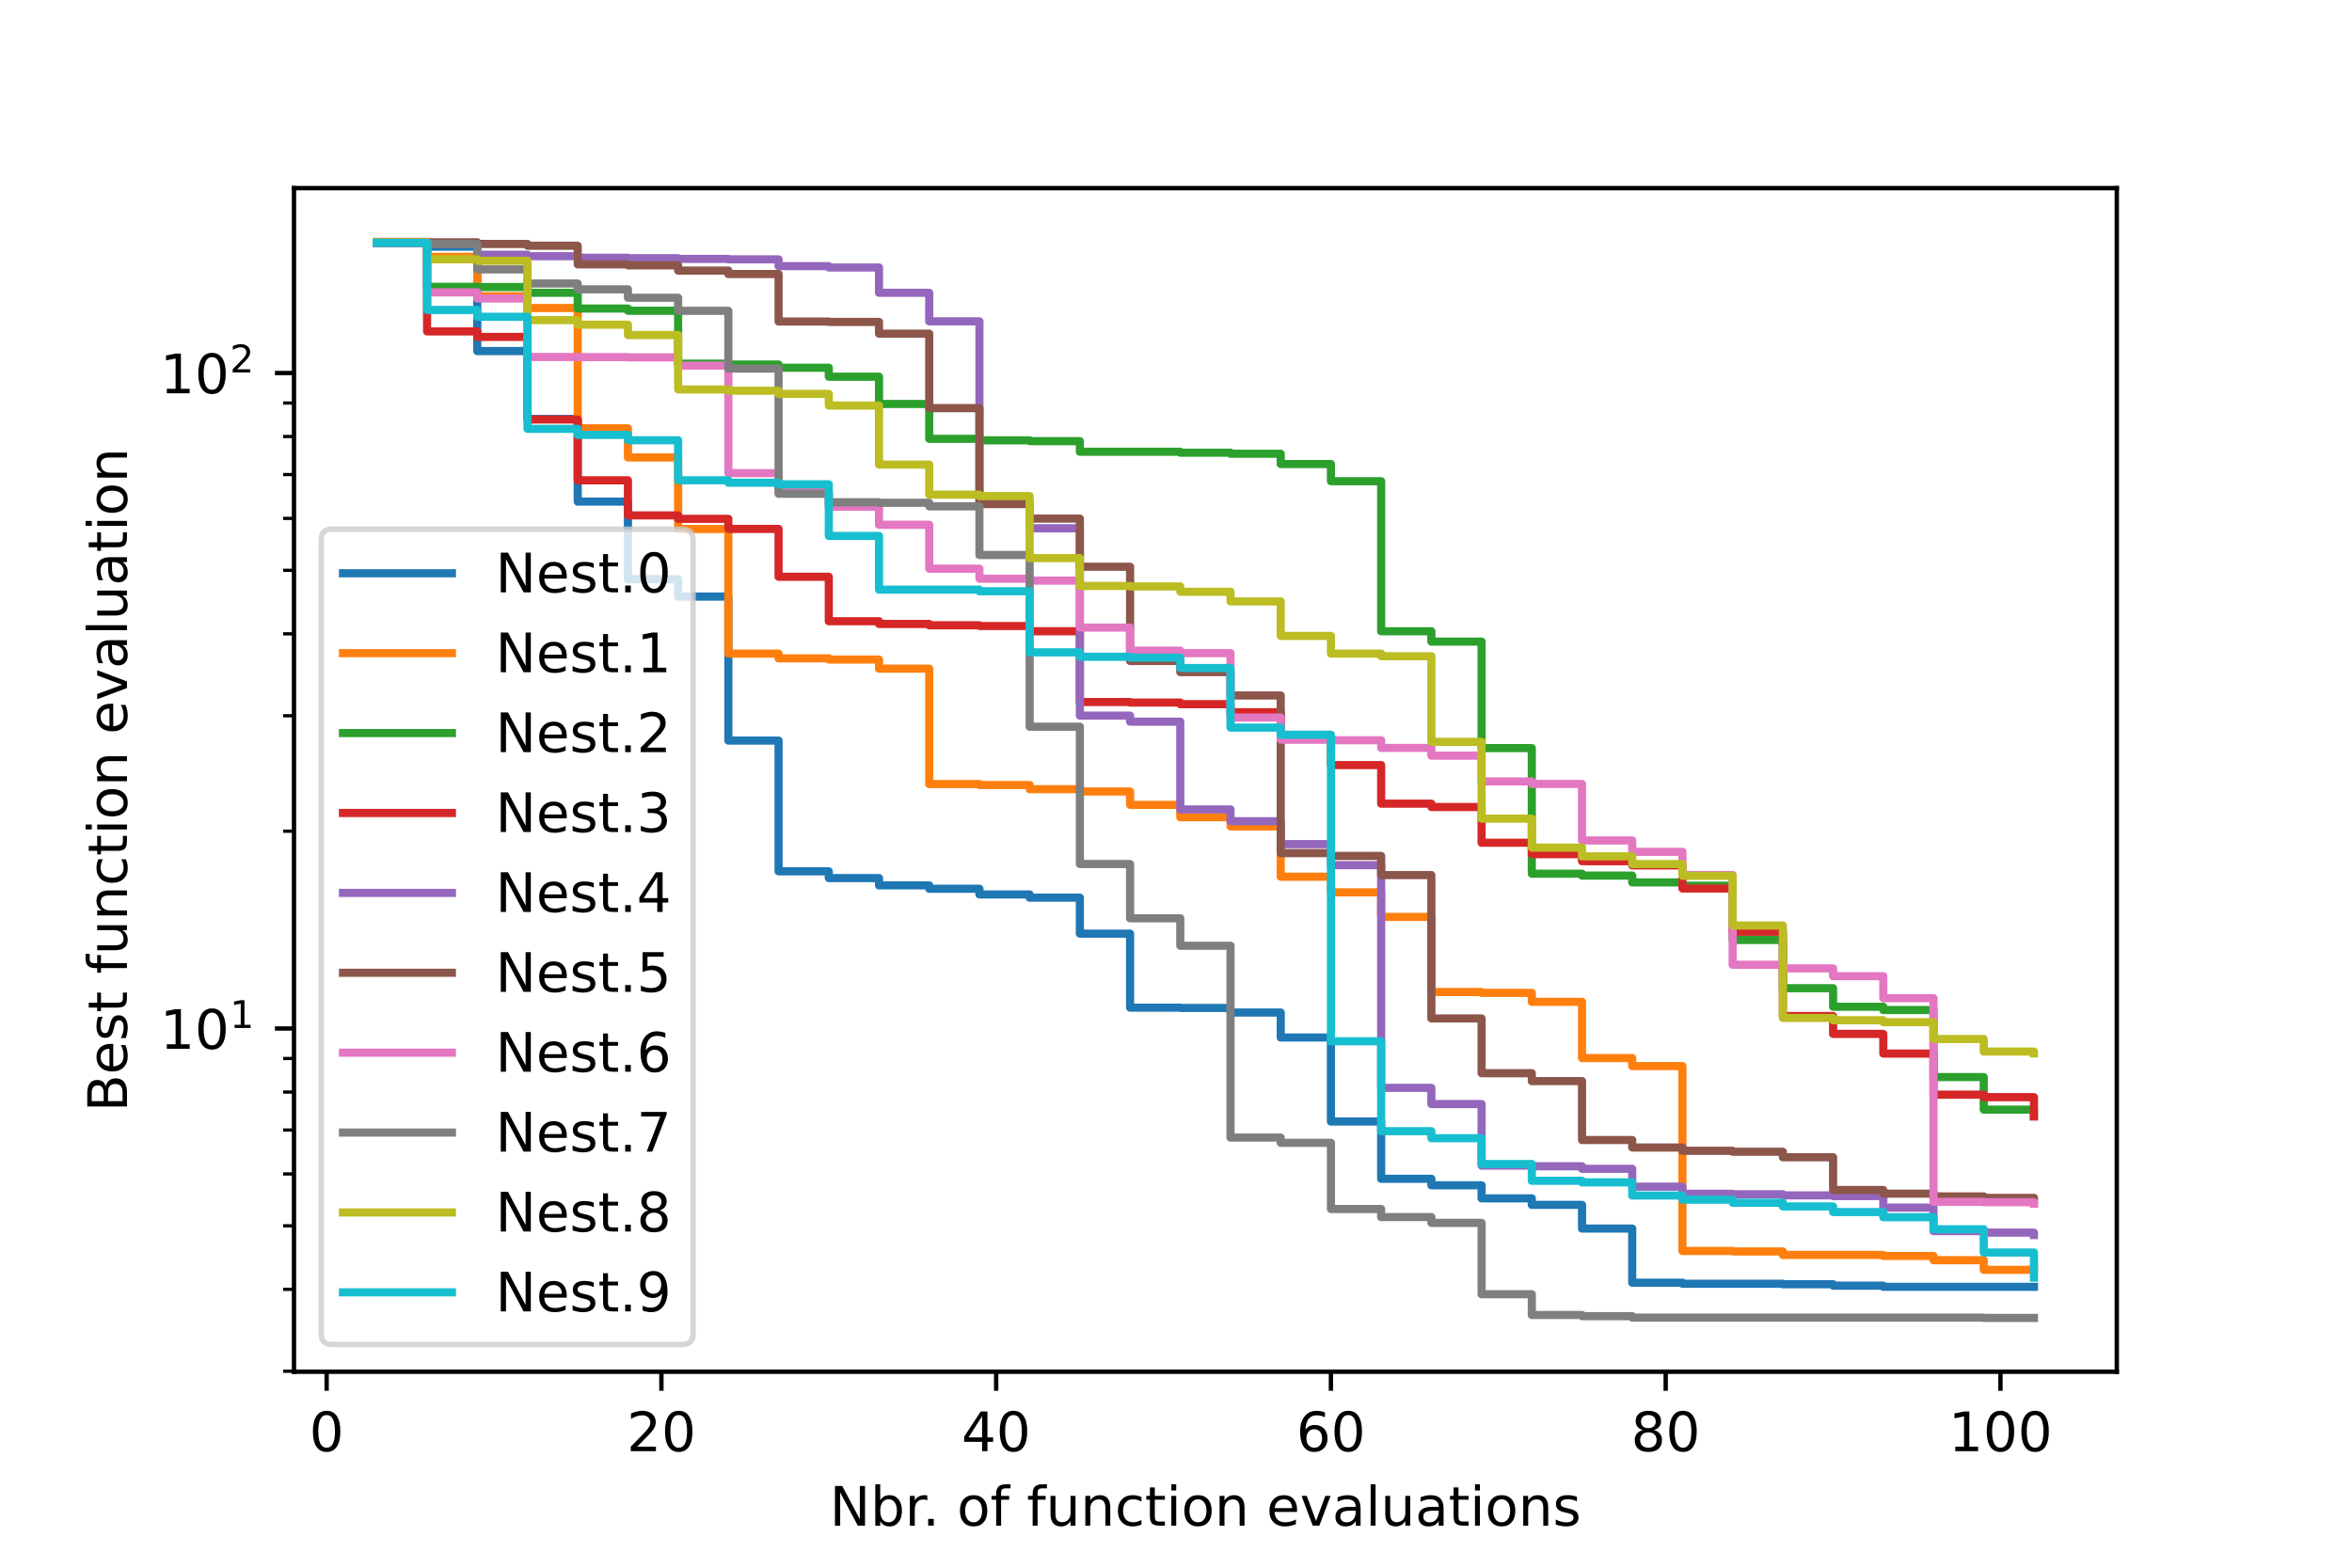<?xml version="1.0" encoding="utf-8" standalone="no"?>
<!DOCTYPE svg PUBLIC "-//W3C//DTD SVG 1.1//EN"
  "http://www.w3.org/Graphics/SVG/1.1/DTD/svg11.dtd">
<!-- Created with matplotlib (https://matplotlib.org/) -->
<svg height="288pt" version="1.1" viewBox="0 0 432 288" width="432pt" xmlns="http://www.w3.org/2000/svg" xmlns:xlink="http://www.w3.org/1999/xlink">
 <defs>
  <style type="text/css">*{stroke-linecap:butt;stroke-linejoin:round;}</style>
 </defs>
 <g id="figure_1">
  <g id="patch_1">
   <path d="M 0 288 
L 432 288 
L 432 0 
L 0 0 
z
" style="fill:#ffffff;"/>
  </g>
  <g id="axes_1">
   <g id="patch_2">
    <path d="M 54 252 
L 388.8 252 
L 388.8 34.56 
L 54 34.56 
z
" style="fill:#ffffff;"/>
   </g>
   <g id="matplotlib.axis_1">
    <g id="xtick_1">
     <g id="line2d_1">
      <defs>
       <path d="M 0 0 
L 0 3.5 
" id="m622a8ac39b" style="stroke:#000000;stroke-width:0.8;"/>
      </defs>
      <g>
       <use style="stroke:#000000;stroke-width:0.8;" x="59.995" xlink:href="#m622a8ac39b" y="252"/>
      </g>
     </g>
     <g id="text_1">
      <!-- 0 -->
      <g transform="translate(56.814 266.598)scale(0.1 -0.1)">
       <defs>
        <path d="M 31.781 66.406 
Q 24.172 66.406 20.328 58.906 
Q 16.5 51.422 16.5 36.375 
Q 16.5 21.391 20.328 13.891 
Q 24.172 6.391 31.781 6.391 
Q 39.453 6.391 43.281 13.891 
Q 47.125 21.391 47.125 36.375 
Q 47.125 51.422 43.281 58.906 
Q 39.453 66.406 31.781 66.406 
z
M 31.781 74.219 
Q 44.047 74.219 50.516 64.516 
Q 56.984 54.828 56.984 36.375 
Q 56.984 17.969 50.516 8.266 
Q 44.047 -1.422 31.781 -1.422 
Q 19.531 -1.422 13.062 8.266 
Q 6.594 17.969 6.594 36.375 
Q 6.594 54.828 13.062 64.516 
Q 19.531 74.219 31.781 74.219 
z
" id="DejaVuSans-48"/>
       </defs>
       <use xlink:href="#DejaVuSans-48"/>
      </g>
     </g>
    </g>
    <g id="xtick_2">
     <g id="line2d_2">
      <g>
       <use style="stroke:#000000;stroke-width:0.8;" x="121.483" xlink:href="#m622a8ac39b" y="252"/>
      </g>
     </g>
     <g id="text_2">
      <!-- 20 -->
      <g transform="translate(115.12 266.598)scale(0.1 -0.1)">
       <defs>
        <path d="M 19.188 8.297 
L 53.609 8.297 
L 53.609 0 
L 7.328 0 
L 7.328 8.297 
Q 12.938 14.109 22.625 23.891 
Q 32.328 33.688 34.812 36.531 
Q 39.547 41.844 41.422 45.531 
Q 43.312 49.219 43.312 52.781 
Q 43.312 58.594 39.234 62.25 
Q 35.156 65.922 28.609 65.922 
Q 23.969 65.922 18.812 64.312 
Q 13.672 62.703 7.812 59.422 
L 7.812 69.391 
Q 13.766 71.781 18.938 73 
Q 24.125 74.219 28.422 74.219 
Q 39.75 74.219 46.484 68.547 
Q 53.219 62.891 53.219 53.422 
Q 53.219 48.922 51.531 44.891 
Q 49.859 40.875 45.406 35.406 
Q 44.188 33.984 37.641 27.219 
Q 31.109 20.453 19.188 8.297 
z
" id="DejaVuSans-50"/>
       </defs>
       <use xlink:href="#DejaVuSans-50"/>
       <use x="63.623" xlink:href="#DejaVuSans-48"/>
      </g>
     </g>
    </g>
    <g id="xtick_3">
     <g id="line2d_3">
      <g>
       <use style="stroke:#000000;stroke-width:0.8;" x="182.97" xlink:href="#m622a8ac39b" y="252"/>
      </g>
     </g>
     <g id="text_3">
      <!-- 40 -->
      <g transform="translate(176.608 266.598)scale(0.1 -0.1)">
       <defs>
        <path d="M 37.797 64.312 
L 12.891 25.391 
L 37.797 25.391 
z
M 35.203 72.906 
L 47.609 72.906 
L 47.609 25.391 
L 58.016 25.391 
L 58.016 17.188 
L 47.609 17.188 
L 47.609 0 
L 37.797 0 
L 37.797 17.188 
L 4.891 17.188 
L 4.891 26.703 
z
" id="DejaVuSans-52"/>
       </defs>
       <use xlink:href="#DejaVuSans-52"/>
       <use x="63.623" xlink:href="#DejaVuSans-48"/>
      </g>
     </g>
    </g>
    <g id="xtick_4">
     <g id="line2d_4">
      <g>
       <use style="stroke:#000000;stroke-width:0.8;" x="244.458" xlink:href="#m622a8ac39b" y="252"/>
      </g>
     </g>
     <g id="text_4">
      <!-- 60 -->
      <g transform="translate(238.095 266.598)scale(0.1 -0.1)">
       <defs>
        <path d="M 33.016 40.375 
Q 26.375 40.375 22.484 35.828 
Q 18.609 31.297 18.609 23.391 
Q 18.609 15.531 22.484 10.953 
Q 26.375 6.391 33.016 6.391 
Q 39.656 6.391 43.531 10.953 
Q 47.406 15.531 47.406 23.391 
Q 47.406 31.297 43.531 35.828 
Q 39.656 40.375 33.016 40.375 
z
M 52.594 71.297 
L 52.594 62.312 
Q 48.875 64.062 45.094 64.984 
Q 41.312 65.922 37.594 65.922 
Q 27.828 65.922 22.672 59.328 
Q 17.531 52.734 16.797 39.406 
Q 19.672 43.656 24.016 45.922 
Q 28.375 48.188 33.594 48.188 
Q 44.578 48.188 50.953 41.516 
Q 57.328 34.859 57.328 23.391 
Q 57.328 12.156 50.688 5.359 
Q 44.047 -1.422 33.016 -1.422 
Q 20.359 -1.422 13.672 8.266 
Q 6.984 17.969 6.984 36.375 
Q 6.984 53.656 15.188 63.938 
Q 23.391 74.219 37.203 74.219 
Q 40.922 74.219 44.703 73.484 
Q 48.484 72.75 52.594 71.297 
z
" id="DejaVuSans-54"/>
       </defs>
       <use xlink:href="#DejaVuSans-54"/>
       <use x="63.623" xlink:href="#DejaVuSans-48"/>
      </g>
     </g>
    </g>
    <g id="xtick_5">
     <g id="line2d_5">
      <g>
       <use style="stroke:#000000;stroke-width:0.8;" x="305.945" xlink:href="#m622a8ac39b" y="252"/>
      </g>
     </g>
     <g id="text_5">
      <!-- 80 -->
      <g transform="translate(299.583 266.598)scale(0.1 -0.1)">
       <defs>
        <path d="M 31.781 34.625 
Q 24.75 34.625 20.719 30.859 
Q 16.703 27.094 16.703 20.516 
Q 16.703 13.922 20.719 10.156 
Q 24.75 6.391 31.781 6.391 
Q 38.812 6.391 42.859 10.172 
Q 46.922 13.969 46.922 20.516 
Q 46.922 27.094 42.891 30.859 
Q 38.875 34.625 31.781 34.625 
z
M 21.922 38.812 
Q 15.578 40.375 12.031 44.719 
Q 8.5 49.078 8.5 55.328 
Q 8.5 64.062 14.719 69.141 
Q 20.953 74.219 31.781 74.219 
Q 42.672 74.219 48.875 69.141 
Q 55.078 64.062 55.078 55.328 
Q 55.078 49.078 51.531 44.719 
Q 48 40.375 41.703 38.812 
Q 48.828 37.156 52.797 32.312 
Q 56.781 27.484 56.781 20.516 
Q 56.781 9.906 50.312 4.234 
Q 43.844 -1.422 31.781 -1.422 
Q 19.734 -1.422 13.25 4.234 
Q 6.781 9.906 6.781 20.516 
Q 6.781 27.484 10.781 32.312 
Q 14.797 37.156 21.922 38.812 
z
M 18.312 54.391 
Q 18.312 48.734 21.844 45.562 
Q 25.391 42.391 31.781 42.391 
Q 38.141 42.391 41.719 45.562 
Q 45.312 48.734 45.312 54.391 
Q 45.312 60.062 41.719 63.234 
Q 38.141 66.406 31.781 66.406 
Q 25.391 66.406 21.844 63.234 
Q 18.312 60.062 18.312 54.391 
z
" id="DejaVuSans-56"/>
       </defs>
       <use xlink:href="#DejaVuSans-56"/>
       <use x="63.623" xlink:href="#DejaVuSans-48"/>
      </g>
     </g>
    </g>
    <g id="xtick_6">
     <g id="line2d_6">
      <g>
       <use style="stroke:#000000;stroke-width:0.8;" x="367.433" xlink:href="#m622a8ac39b" y="252"/>
      </g>
     </g>
     <g id="text_6">
      <!-- 100 -->
      <g transform="translate(357.889 266.598)scale(0.1 -0.1)">
       <defs>
        <path d="M 12.406 8.297 
L 28.516 8.297 
L 28.516 63.922 
L 10.984 60.406 
L 10.984 69.391 
L 28.422 72.906 
L 38.281 72.906 
L 38.281 8.297 
L 54.391 8.297 
L 54.391 0 
L 12.406 0 
z
" id="DejaVuSans-49"/>
       </defs>
       <use xlink:href="#DejaVuSans-49"/>
       <use x="63.623" xlink:href="#DejaVuSans-48"/>
       <use x="127.246" xlink:href="#DejaVuSans-48"/>
      </g>
     </g>
    </g>
    <g id="text_7">
     <!-- Nbr. of function evaluations -->
     <g transform="translate(152.382 280.277)scale(0.1 -0.1)">
      <defs>
       <path d="M 9.812 72.906 
L 23.094 72.906 
L 55.422 11.922 
L 55.422 72.906 
L 64.984 72.906 
L 64.984 0 
L 51.703 0 
L 19.391 60.984 
L 19.391 0 
L 9.812 0 
z
" id="DejaVuSans-78"/>
       <path d="M 48.688 27.297 
Q 48.688 37.203 44.609 42.844 
Q 40.531 48.484 33.406 48.484 
Q 26.266 48.484 22.188 42.844 
Q 18.109 37.203 18.109 27.297 
Q 18.109 17.391 22.188 11.75 
Q 26.266 6.109 33.406 6.109 
Q 40.531 6.109 44.609 11.75 
Q 48.688 17.391 48.688 27.297 
z
M 18.109 46.391 
Q 20.953 51.266 25.266 53.625 
Q 29.594 56 35.594 56 
Q 45.562 56 51.781 48.094 
Q 58.016 40.188 58.016 27.297 
Q 58.016 14.406 51.781 6.484 
Q 45.562 -1.422 35.594 -1.422 
Q 29.594 -1.422 25.266 0.953 
Q 20.953 3.328 18.109 8.203 
L 18.109 0 
L 9.078 0 
L 9.078 75.984 
L 18.109 75.984 
z
" id="DejaVuSans-98"/>
       <path d="M 41.109 46.297 
Q 39.594 47.172 37.812 47.578 
Q 36.031 48 33.891 48 
Q 26.266 48 22.188 43.047 
Q 18.109 38.094 18.109 28.812 
L 18.109 0 
L 9.078 0 
L 9.078 54.688 
L 18.109 54.688 
L 18.109 46.188 
Q 20.953 51.172 25.484 53.578 
Q 30.031 56 36.531 56 
Q 37.453 56 38.578 55.875 
Q 39.703 55.766 41.062 55.516 
z
" id="DejaVuSans-114"/>
       <path d="M 10.688 12.406 
L 21 12.406 
L 21 0 
L 10.688 0 
z
" id="DejaVuSans-46"/>
       <path id="DejaVuSans-32"/>
       <path d="M 30.609 48.391 
Q 23.391 48.391 19.188 42.75 
Q 14.984 37.109 14.984 27.297 
Q 14.984 17.484 19.156 11.844 
Q 23.344 6.203 30.609 6.203 
Q 37.797 6.203 41.984 11.859 
Q 46.188 17.531 46.188 27.297 
Q 46.188 37.016 41.984 42.703 
Q 37.797 48.391 30.609 48.391 
z
M 30.609 56 
Q 42.328 56 49.016 48.375 
Q 55.719 40.766 55.719 27.297 
Q 55.719 13.875 49.016 6.219 
Q 42.328 -1.422 30.609 -1.422 
Q 18.844 -1.422 12.172 6.219 
Q 5.516 13.875 5.516 27.297 
Q 5.516 40.766 12.172 48.375 
Q 18.844 56 30.609 56 
z
" id="DejaVuSans-111"/>
       <path d="M 37.109 75.984 
L 37.109 68.5 
L 28.516 68.5 
Q 23.688 68.5 21.797 66.547 
Q 19.922 64.594 19.922 59.516 
L 19.922 54.688 
L 34.719 54.688 
L 34.719 47.703 
L 19.922 47.703 
L 19.922 0 
L 10.891 0 
L 10.891 47.703 
L 2.297 47.703 
L 2.297 54.688 
L 10.891 54.688 
L 10.891 58.5 
Q 10.891 67.625 15.141 71.797 
Q 19.391 75.984 28.609 75.984 
z
" id="DejaVuSans-102"/>
       <path d="M 8.5 21.578 
L 8.5 54.688 
L 17.484 54.688 
L 17.484 21.922 
Q 17.484 14.156 20.5 10.266 
Q 23.531 6.391 29.594 6.391 
Q 36.859 6.391 41.078 11.031 
Q 45.312 15.672 45.312 23.688 
L 45.312 54.688 
L 54.297 54.688 
L 54.297 0 
L 45.312 0 
L 45.312 8.406 
Q 42.047 3.422 37.719 1 
Q 33.406 -1.422 27.688 -1.422 
Q 18.266 -1.422 13.375 4.438 
Q 8.5 10.297 8.5 21.578 
z
M 31.109 56 
z
" id="DejaVuSans-117"/>
       <path d="M 54.891 33.016 
L 54.891 0 
L 45.906 0 
L 45.906 32.719 
Q 45.906 40.484 42.875 44.328 
Q 39.844 48.188 33.797 48.188 
Q 26.516 48.188 22.312 43.547 
Q 18.109 38.922 18.109 30.906 
L 18.109 0 
L 9.078 0 
L 9.078 54.688 
L 18.109 54.688 
L 18.109 46.188 
Q 21.344 51.125 25.703 53.562 
Q 30.078 56 35.797 56 
Q 45.219 56 50.047 50.172 
Q 54.891 44.344 54.891 33.016 
z
" id="DejaVuSans-110"/>
       <path d="M 48.781 52.594 
L 48.781 44.188 
Q 44.969 46.297 41.141 47.344 
Q 37.312 48.391 33.406 48.391 
Q 24.656 48.391 19.812 42.844 
Q 14.984 37.312 14.984 27.297 
Q 14.984 17.281 19.812 11.734 
Q 24.656 6.203 33.406 6.203 
Q 37.312 6.203 41.141 7.25 
Q 44.969 8.297 48.781 10.406 
L 48.781 2.094 
Q 45.016 0.344 40.984 -0.531 
Q 36.969 -1.422 32.422 -1.422 
Q 20.062 -1.422 12.781 6.344 
Q 5.516 14.109 5.516 27.297 
Q 5.516 40.672 12.859 48.328 
Q 20.219 56 33.016 56 
Q 37.156 56 41.109 55.141 
Q 45.062 54.297 48.781 52.594 
z
" id="DejaVuSans-99"/>
       <path d="M 18.312 70.219 
L 18.312 54.688 
L 36.812 54.688 
L 36.812 47.703 
L 18.312 47.703 
L 18.312 18.016 
Q 18.312 11.328 20.141 9.422 
Q 21.969 7.516 27.594 7.516 
L 36.812 7.516 
L 36.812 0 
L 27.594 0 
Q 17.188 0 13.234 3.875 
Q 9.281 7.766 9.281 18.016 
L 9.281 47.703 
L 2.688 47.703 
L 2.688 54.688 
L 9.281 54.688 
L 9.281 70.219 
z
" id="DejaVuSans-116"/>
       <path d="M 9.422 54.688 
L 18.406 54.688 
L 18.406 0 
L 9.422 0 
z
M 9.422 75.984 
L 18.406 75.984 
L 18.406 64.594 
L 9.422 64.594 
z
" id="DejaVuSans-105"/>
       <path d="M 56.203 29.594 
L 56.203 25.203 
L 14.891 25.203 
Q 15.484 15.922 20.484 11.062 
Q 25.484 6.203 34.422 6.203 
Q 39.594 6.203 44.453 7.469 
Q 49.312 8.734 54.109 11.281 
L 54.109 2.781 
Q 49.266 0.734 44.188 -0.344 
Q 39.109 -1.422 33.891 -1.422 
Q 20.797 -1.422 13.156 6.188 
Q 5.516 13.812 5.516 26.812 
Q 5.516 40.234 12.766 48.109 
Q 20.016 56 32.328 56 
Q 43.359 56 49.781 48.891 
Q 56.203 41.797 56.203 29.594 
z
M 47.219 32.234 
Q 47.125 39.594 43.094 43.984 
Q 39.062 48.391 32.422 48.391 
Q 24.906 48.391 20.391 44.141 
Q 15.875 39.891 15.188 32.172 
z
" id="DejaVuSans-101"/>
       <path d="M 2.984 54.688 
L 12.5 54.688 
L 29.594 8.797 
L 46.688 54.688 
L 56.203 54.688 
L 35.688 0 
L 23.484 0 
z
" id="DejaVuSans-118"/>
       <path d="M 34.281 27.484 
Q 23.391 27.484 19.188 25 
Q 14.984 22.516 14.984 16.5 
Q 14.984 11.719 18.141 8.906 
Q 21.297 6.109 26.703 6.109 
Q 34.188 6.109 38.703 11.406 
Q 43.219 16.703 43.219 25.484 
L 43.219 27.484 
z
M 52.203 31.203 
L 52.203 0 
L 43.219 0 
L 43.219 8.297 
Q 40.141 3.328 35.547 0.953 
Q 30.953 -1.422 24.312 -1.422 
Q 15.922 -1.422 10.953 3.297 
Q 6 8.016 6 15.922 
Q 6 25.141 12.172 29.828 
Q 18.359 34.516 30.609 34.516 
L 43.219 34.516 
L 43.219 35.406 
Q 43.219 41.609 39.141 45 
Q 35.062 48.391 27.688 48.391 
Q 23 48.391 18.547 47.266 
Q 14.109 46.141 10.016 43.891 
L 10.016 52.203 
Q 14.938 54.109 19.578 55.047 
Q 24.219 56 28.609 56 
Q 40.484 56 46.344 49.844 
Q 52.203 43.703 52.203 31.203 
z
" id="DejaVuSans-97"/>
       <path d="M 9.422 75.984 
L 18.406 75.984 
L 18.406 0 
L 9.422 0 
z
" id="DejaVuSans-108"/>
       <path d="M 44.281 53.078 
L 44.281 44.578 
Q 40.484 46.531 36.375 47.5 
Q 32.281 48.484 27.875 48.484 
Q 21.188 48.484 17.844 46.438 
Q 14.5 44.391 14.5 40.281 
Q 14.5 37.156 16.891 35.375 
Q 19.281 33.594 26.516 31.984 
L 29.594 31.297 
Q 39.156 29.25 43.188 25.516 
Q 47.219 21.781 47.219 15.094 
Q 47.219 7.469 41.188 3.016 
Q 35.156 -1.422 24.609 -1.422 
Q 20.219 -1.422 15.453 -0.562 
Q 10.688 0.297 5.422 2 
L 5.422 11.281 
Q 10.406 8.688 15.234 7.391 
Q 20.062 6.109 24.812 6.109 
Q 31.156 6.109 34.562 8.281 
Q 37.984 10.453 37.984 14.406 
Q 37.984 18.062 35.516 20.016 
Q 33.062 21.969 24.703 23.781 
L 21.578 24.516 
Q 13.234 26.266 9.516 29.906 
Q 5.812 33.547 5.812 39.891 
Q 5.812 47.609 11.281 51.797 
Q 16.75 56 26.812 56 
Q 31.781 56 36.172 55.266 
Q 40.578 54.547 44.281 53.078 
z
" id="DejaVuSans-115"/>
      </defs>
      <use xlink:href="#DejaVuSans-78"/>
      <use x="74.805" xlink:href="#DejaVuSans-98"/>
      <use x="138.281" xlink:href="#DejaVuSans-114"/>
      <use x="170.27" xlink:href="#DejaVuSans-46"/>
      <use x="202.057" xlink:href="#DejaVuSans-32"/>
      <use x="233.844" xlink:href="#DejaVuSans-111"/>
      <use x="295.025" xlink:href="#DejaVuSans-102"/>
      <use x="330.23" xlink:href="#DejaVuSans-32"/>
      <use x="362.018" xlink:href="#DejaVuSans-102"/>
      <use x="397.223" xlink:href="#DejaVuSans-117"/>
      <use x="460.602" xlink:href="#DejaVuSans-110"/>
      <use x="523.98" xlink:href="#DejaVuSans-99"/>
      <use x="578.961" xlink:href="#DejaVuSans-116"/>
      <use x="618.17" xlink:href="#DejaVuSans-105"/>
      <use x="645.953" xlink:href="#DejaVuSans-111"/>
      <use x="707.135" xlink:href="#DejaVuSans-110"/>
      <use x="770.514" xlink:href="#DejaVuSans-32"/>
      <use x="802.301" xlink:href="#DejaVuSans-101"/>
      <use x="863.824" xlink:href="#DejaVuSans-118"/>
      <use x="923.004" xlink:href="#DejaVuSans-97"/>
      <use x="984.283" xlink:href="#DejaVuSans-108"/>
      <use x="1012.066" xlink:href="#DejaVuSans-117"/>
      <use x="1075.445" xlink:href="#DejaVuSans-97"/>
      <use x="1136.725" xlink:href="#DejaVuSans-116"/>
      <use x="1175.934" xlink:href="#DejaVuSans-105"/>
      <use x="1203.717" xlink:href="#DejaVuSans-111"/>
      <use x="1264.898" xlink:href="#DejaVuSans-110"/>
      <use x="1328.277" xlink:href="#DejaVuSans-115"/>
     </g>
    </g>
   </g>
   <g id="matplotlib.axis_2">
    <g id="ytick_1">
     <g id="line2d_7">
      <defs>
       <path d="M 0 0 
L -3.5 0 
" id="m0964ab0d60" style="stroke:#000000;stroke-width:0.8;"/>
      </defs>
      <g>
       <use style="stroke:#000000;stroke-width:0.8;" x="54" xlink:href="#m0964ab0d60" y="188.947"/>
      </g>
     </g>
     <g id="text_8">
      <!-- $\mathdefault{10^{1}}$ -->
      <g transform="translate(29.4 192.746)scale(0.1 -0.1)">
       <use transform="translate(0 0.684)" xlink:href="#DejaVuSans-49"/>
       <use transform="translate(63.623 0.684)" xlink:href="#DejaVuSans-48"/>
       <use transform="translate(128.203 38.966)scale(0.7)" xlink:href="#DejaVuSans-49"/>
      </g>
     </g>
    </g>
    <g id="ytick_2">
     <g id="line2d_8">
      <g>
       <use style="stroke:#000000;stroke-width:0.8;" x="54" xlink:href="#m0964ab0d60" y="68.526"/>
      </g>
     </g>
     <g id="text_9">
      <!-- $\mathdefault{10^{2}}$ -->
      <g transform="translate(29.4 72.325)scale(0.1 -0.1)">
       <use transform="translate(0 0.766)" xlink:href="#DejaVuSans-49"/>
       <use transform="translate(63.623 0.766)" xlink:href="#DejaVuSans-48"/>
       <use transform="translate(128.203 39.047)scale(0.7)" xlink:href="#DejaVuSans-50"/>
      </g>
     </g>
    </g>
    <g id="ytick_3">
     <g id="line2d_9">
      <defs>
       <path d="M 0 0 
L -2 0 
" id="m1193779628" style="stroke:#000000;stroke-width:0.6;"/>
      </defs>
      <g>
       <use style="stroke:#000000;stroke-width:0.6;" x="54" xlink:href="#m1193779628" y="251.912"/>
      </g>
     </g>
    </g>
    <g id="ytick_4">
     <g id="line2d_10">
      <g>
       <use style="stroke:#000000;stroke-width:0.6;" x="54" xlink:href="#m1193779628" y="236.867"/>
      </g>
     </g>
    </g>
    <g id="ytick_5">
     <g id="line2d_11">
      <g>
       <use style="stroke:#000000;stroke-width:0.6;" x="54" xlink:href="#m1193779628" y="225.197"/>
      </g>
     </g>
    </g>
    <g id="ytick_6">
     <g id="line2d_12">
      <g>
       <use style="stroke:#000000;stroke-width:0.6;" x="54" xlink:href="#m1193779628" y="215.662"/>
      </g>
     </g>
    </g>
    <g id="ytick_7">
     <g id="line2d_13">
      <g>
       <use style="stroke:#000000;stroke-width:0.6;" x="54" xlink:href="#m1193779628" y="207.6"/>
      </g>
     </g>
    </g>
    <g id="ytick_8">
     <g id="line2d_14">
      <g>
       <use style="stroke:#000000;stroke-width:0.6;" x="54" xlink:href="#m1193779628" y="200.617"/>
      </g>
     </g>
    </g>
    <g id="ytick_9">
     <g id="line2d_15">
      <g>
       <use style="stroke:#000000;stroke-width:0.6;" x="54" xlink:href="#m1193779628" y="194.457"/>
      </g>
     </g>
    </g>
    <g id="ytick_10">
     <g id="line2d_16">
      <g>
       <use style="stroke:#000000;stroke-width:0.6;" x="54" xlink:href="#m1193779628" y="152.696"/>
      </g>
     </g>
    </g>
    <g id="ytick_11">
     <g id="line2d_17">
      <g>
       <use style="stroke:#000000;stroke-width:0.6;" x="54" xlink:href="#m1193779628" y="131.491"/>
      </g>
     </g>
    </g>
    <g id="ytick_12">
     <g id="line2d_18">
      <g>
       <use style="stroke:#000000;stroke-width:0.6;" x="54" xlink:href="#m1193779628" y="116.446"/>
      </g>
     </g>
    </g>
    <g id="ytick_13">
     <g id="line2d_19">
      <g>
       <use style="stroke:#000000;stroke-width:0.6;" x="54" xlink:href="#m1193779628" y="104.776"/>
      </g>
     </g>
    </g>
    <g id="ytick_14">
     <g id="line2d_20">
      <g>
       <use style="stroke:#000000;stroke-width:0.6;" x="54" xlink:href="#m1193779628" y="95.241"/>
      </g>
     </g>
    </g>
    <g id="ytick_15">
     <g id="line2d_21">
      <g>
       <use style="stroke:#000000;stroke-width:0.6;" x="54" xlink:href="#m1193779628" y="87.179"/>
      </g>
     </g>
    </g>
    <g id="ytick_16">
     <g id="line2d_22">
      <g>
       <use style="stroke:#000000;stroke-width:0.6;" x="54" xlink:href="#m1193779628" y="80.196"/>
      </g>
     </g>
    </g>
    <g id="ytick_17">
     <g id="line2d_23">
      <g>
       <use style="stroke:#000000;stroke-width:0.6;" x="54" xlink:href="#m1193779628" y="74.036"/>
      </g>
     </g>
    </g>
    <g id="text_10">
     <!-- Best function evaluation -->
     <g transform="translate(23.32 204.253)rotate(-90)scale(0.1 -0.1)">
      <defs>
       <path d="M 19.672 34.812 
L 19.672 8.109 
L 35.5 8.109 
Q 43.453 8.109 47.281 11.406 
Q 51.125 14.703 51.125 21.484 
Q 51.125 28.328 47.281 31.562 
Q 43.453 34.812 35.5 34.812 
z
M 19.672 64.797 
L 19.672 42.828 
L 34.281 42.828 
Q 41.5 42.828 45.031 45.531 
Q 48.578 48.25 48.578 53.812 
Q 48.578 59.328 45.031 62.062 
Q 41.5 64.797 34.281 64.797 
z
M 9.812 72.906 
L 35.016 72.906 
Q 46.297 72.906 52.391 68.219 
Q 58.5 63.531 58.5 54.891 
Q 58.5 48.188 55.375 44.234 
Q 52.25 40.281 46.188 39.312 
Q 53.469 37.75 57.5 32.781 
Q 61.531 27.828 61.531 20.406 
Q 61.531 10.641 54.891 5.312 
Q 48.25 0 35.984 0 
L 9.812 0 
z
" id="DejaVuSans-66"/>
      </defs>
      <use xlink:href="#DejaVuSans-66"/>
      <use x="68.604" xlink:href="#DejaVuSans-101"/>
      <use x="130.127" xlink:href="#DejaVuSans-115"/>
      <use x="182.227" xlink:href="#DejaVuSans-116"/>
      <use x="221.436" xlink:href="#DejaVuSans-32"/>
      <use x="253.223" xlink:href="#DejaVuSans-102"/>
      <use x="288.428" xlink:href="#DejaVuSans-117"/>
      <use x="351.807" xlink:href="#DejaVuSans-110"/>
      <use x="415.186" xlink:href="#DejaVuSans-99"/>
      <use x="470.166" xlink:href="#DejaVuSans-116"/>
      <use x="509.375" xlink:href="#DejaVuSans-105"/>
      <use x="537.158" xlink:href="#DejaVuSans-111"/>
      <use x="598.34" xlink:href="#DejaVuSans-110"/>
      <use x="661.719" xlink:href="#DejaVuSans-32"/>
      <use x="693.506" xlink:href="#DejaVuSans-101"/>
      <use x="755.029" xlink:href="#DejaVuSans-118"/>
      <use x="814.209" xlink:href="#DejaVuSans-97"/>
      <use x="875.488" xlink:href="#DejaVuSans-108"/>
      <use x="903.271" xlink:href="#DejaVuSans-117"/>
      <use x="966.65" xlink:href="#DejaVuSans-97"/>
      <use x="1027.93" xlink:href="#DejaVuSans-116"/>
      <use x="1067.139" xlink:href="#DejaVuSans-105"/>
      <use x="1094.922" xlink:href="#DejaVuSans-111"/>
      <use x="1156.104" xlink:href="#DejaVuSans-110"/>
     </g>
    </g>
   </g>
   <g id="line2d_24">
    <path clip-path="url(#pb4c2ed6cf3)" d="M 69.218 44.487 
L 78.441 44.487 
L 78.441 45.316 
L 87.664 45.316 
L 87.664 64.494 
L 96.888 64.494 
L 96.888 76.969 
L 106.111 76.969 
L 106.111 92.147 
L 115.334 92.147 
L 115.334 106.409 
L 124.557 106.409 
L 124.557 109.595 
L 133.78 109.595 
L 133.78 136.056 
L 143.003 136.056 
L 143.003 160.066 
L 152.226 160.066 
L 152.226 161.315 
L 161.45 161.315 
L 161.45 162.654 
L 170.673 162.654 
L 170.673 163.27 
L 179.896 163.27 
L 179.896 164.321 
L 189.119 164.321 
L 189.119 164.912 
L 198.342 164.912 
L 198.342 171.518 
L 207.565 171.518 
L 207.565 185.112 
L 216.788 185.112 
L 216.788 185.172 
L 226.012 185.172 
L 226.012 186.016 
L 235.235 186.016 
L 235.235 190.602 
L 244.458 190.602 
L 244.458 206.039 
L 253.681 206.039 
L 253.681 216.555 
L 262.904 216.555 
L 262.904 217.748 
L 272.127 217.748 
L 272.127 220.152 
L 281.35 220.152 
L 281.35 221.344 
L 290.574 221.344 
L 290.574 225.704 
L 299.797 225.704 
L 299.797 235.639 
L 309.02 235.639 
L 309.02 235.835 
L 318.243 235.835 
L 318.243 235.835 
L 327.466 235.835 
L 327.466 235.926 
L 336.689 235.926 
L 336.689 236.189 
L 345.912 236.189 
L 345.912 236.398 
L 355.136 236.398 
L 355.136 236.398 
L 364.359 236.398 
L 364.359 236.398 
L 373.582 236.398 
L 373.582 236.398 
" style="fill:none;stroke:#1f77b4;stroke-linecap:square;stroke-width:1.5;"/>
   </g>
   <g id="line2d_25">
    <path clip-path="url(#pb4c2ed6cf3)" d="M 69.218 44.521 
L 78.441 44.521 
L 78.441 47.183 
L 87.664 47.183 
L 87.664 54.42 
L 96.888 54.42 
L 96.888 56.585 
L 106.111 56.585 
L 106.111 78.687 
L 115.334 78.687 
L 115.334 84.042 
L 124.557 84.042 
L 124.557 97.187 
L 133.78 97.187 
L 133.78 120.076 
L 143.003 120.076 
L 143.003 120.951 
L 152.226 120.951 
L 152.226 121.164 
L 161.45 121.164 
L 161.45 122.842 
L 170.673 122.842 
L 170.673 144.032 
L 179.896 144.032 
L 179.896 144.218 
L 189.119 144.218 
L 189.119 144.975 
L 198.342 144.975 
L 198.342 145.404 
L 207.565 145.404 
L 207.565 147.858 
L 216.788 147.858 
L 216.788 150.13 
L 226.012 150.13 
L 226.012 151.825 
L 235.235 151.825 
L 235.235 161.057 
L 244.458 161.057 
L 244.458 163.935 
L 253.681 163.935 
L 253.681 168.448 
L 262.904 168.448 
L 262.904 182.24 
L 272.127 182.24 
L 272.127 182.396 
L 281.35 182.396 
L 281.35 184.044 
L 290.574 184.044 
L 290.574 194.376 
L 299.797 194.376 
L 299.797 195.85 
L 309.02 195.85 
L 309.02 229.817 
L 318.243 229.817 
L 318.243 229.902 
L 327.466 229.902 
L 327.466 230.543 
L 336.689 230.543 
L 336.689 230.543 
L 345.912 230.543 
L 345.912 230.731 
L 355.136 230.731 
L 355.136 231.511 
L 364.359 231.511 
L 364.359 233.276 
L 373.582 233.276 
L 373.582 233.276 
" style="fill:none;stroke:#ff7f0e;stroke-linecap:square;stroke-width:1.5;"/>
   </g>
   <g id="line2d_26">
    <path clip-path="url(#pb4c2ed6cf3)" d="M 69.218 44.596 
L 78.441 44.596 
L 78.441 52.691 
L 87.664 52.691 
L 87.664 52.732 
L 96.888 52.732 
L 96.888 53.786 
L 106.111 53.786 
L 106.111 56.675 
L 115.334 56.675 
L 115.334 57.088 
L 124.557 57.088 
L 124.557 66.8 
L 133.78 66.8 
L 133.78 66.963 
L 143.003 66.963 
L 143.003 67.555 
L 152.226 67.555 
L 152.226 69.206 
L 161.45 69.206 
L 161.45 74.209 
L 170.673 74.209 
L 170.673 80.617 
L 179.896 80.617 
L 179.896 80.894 
L 189.119 80.894 
L 189.119 81.044 
L 198.342 81.044 
L 198.342 82.991 
L 207.565 82.991 
L 207.565 82.994 
L 216.788 82.994 
L 216.788 83.167 
L 226.012 83.167 
L 226.012 83.362 
L 235.235 83.362 
L 235.235 85.25 
L 244.458 85.25 
L 244.458 88.4 
L 253.681 88.4 
L 253.681 115.971 
L 262.904 115.971 
L 262.904 117.869 
L 272.127 117.869 
L 272.127 137.438 
L 281.35 137.438 
L 281.35 160.507 
L 290.574 160.507 
L 290.574 160.854 
L 299.797 160.854 
L 299.797 162.108 
L 309.02 162.108 
L 309.02 162.708 
L 318.243 162.708 
L 318.243 172.686 
L 327.466 172.686 
L 327.466 181.545 
L 336.689 181.545 
L 336.689 184.949 
L 345.912 184.949 
L 345.912 185.553 
L 355.136 185.553 
L 355.136 197.865 
L 364.359 197.865 
L 364.359 203.844 
L 373.582 203.844 
L 373.582 205.006 
" style="fill:none;stroke:#2ca02c;stroke-linecap:square;stroke-width:1.5;"/>
   </g>
   <g id="line2d_27">
    <path clip-path="url(#pb4c2ed6cf3)" d="M 69.218 44.664 
L 78.441 44.664 
L 78.441 60.883 
L 87.664 60.883 
L 87.664 61.901 
L 96.888 61.901 
L 96.888 77.071 
L 106.111 77.071 
L 106.111 88.237 
L 115.334 88.237 
L 115.334 94.682 
L 124.557 94.682 
L 124.557 95.317 
L 133.78 95.317 
L 133.78 97.167 
L 143.003 97.167 
L 143.003 105.954 
L 152.226 105.954 
L 152.226 114.124 
L 161.45 114.124 
L 161.45 114.63 
L 170.673 114.63 
L 170.673 114.872 
L 179.896 114.872 
L 179.896 115 
L 189.119 115 
L 189.119 115.965 
L 198.342 115.965 
L 198.342 128.97 
L 207.565 128.97 
L 207.565 129.068 
L 216.788 129.068 
L 216.788 129.364 
L 226.012 129.364 
L 226.012 130.849 
L 235.235 130.849 
L 235.235 135.787 
L 244.458 135.787 
L 244.458 140.552 
L 253.681 140.552 
L 253.681 147.643 
L 262.904 147.643 
L 262.904 148.258 
L 272.127 148.258 
L 272.127 154.817 
L 281.35 154.817 
L 281.35 156.929 
L 290.574 156.929 
L 290.574 158.209 
L 299.797 158.209 
L 299.797 158.983 
L 309.02 158.983 
L 309.02 163.225 
L 318.243 163.225 
L 318.243 171.171 
L 327.466 171.171 
L 327.466 186.646 
L 336.689 186.646 
L 336.689 189.937 
L 345.912 189.937 
L 345.912 193.554 
L 355.136 193.554 
L 355.136 201.099 
L 364.359 201.099 
L 364.359 201.559 
L 373.582 201.559 
L 373.582 205.116 
" style="fill:none;stroke:#d62728;stroke-linecap:square;stroke-width:1.5;"/>
   </g>
   <g id="line2d_28">
    <path clip-path="url(#pb4c2ed6cf3)" d="M 69.218 44.444 
L 78.441 44.444 
L 78.441 44.543 
L 87.664 44.543 
L 87.664 46.793 
L 96.888 46.793 
L 96.888 47.07 
L 106.111 47.07 
L 106.111 47.349 
L 115.334 47.349 
L 115.334 47.442 
L 124.557 47.442 
L 124.557 47.563 
L 133.78 47.563 
L 133.78 47.649 
L 143.003 47.649 
L 143.003 48.893 
L 152.226 48.893 
L 152.226 49.14 
L 161.45 49.14 
L 161.45 53.788 
L 170.673 53.788 
L 170.673 59.034 
L 179.896 59.034 
L 179.896 92.46 
L 189.119 92.46 
L 189.119 97.05 
L 198.342 97.05 
L 198.342 131.467 
L 207.565 131.467 
L 207.565 132.578 
L 216.788 132.578 
L 216.788 148.697 
L 226.012 148.697 
L 226.012 150.866 
L 235.235 150.866 
L 235.235 155.076 
L 244.458 155.076 
L 244.458 158.94 
L 253.681 158.94 
L 253.681 199.849 
L 262.904 199.849 
L 262.904 202.826 
L 272.127 202.826 
L 272.127 214.131 
L 281.35 214.131 
L 281.35 214.255 
L 290.574 214.255 
L 290.574 214.719 
L 299.797 214.719 
L 299.797 218.008 
L 309.02 218.008 
L 309.02 219.323 
L 318.243 219.323 
L 318.243 219.394 
L 327.466 219.394 
L 327.466 219.605 
L 336.689 219.605 
L 336.689 219.734 
L 345.912 219.734 
L 345.912 221.85 
L 355.136 221.85 
L 355.136 226.167 
L 364.359 226.167 
L 364.359 226.442 
L 373.582 226.442 
L 373.582 226.894 
" style="fill:none;stroke:#9467bd;stroke-linecap:square;stroke-width:1.5;"/>
   </g>
   <g id="line2d_29">
    <path clip-path="url(#pb4c2ed6cf3)" d="M 69.218 44.453 
L 78.441 44.453 
L 78.441 44.543 
L 87.664 44.543 
L 87.664 44.818 
L 96.888 44.818 
L 96.888 45.142 
L 106.111 45.142 
L 106.111 48.568 
L 115.334 48.568 
L 115.334 48.747 
L 124.557 48.747 
L 124.557 49.704 
L 133.78 49.704 
L 133.78 50.341 
L 143.003 50.341 
L 143.003 59.067 
L 152.226 59.067 
L 152.226 59.138 
L 161.45 59.138 
L 161.45 61.296 
L 170.673 61.296 
L 170.673 74.978 
L 179.896 74.978 
L 179.896 92.611 
L 189.119 92.611 
L 189.119 95.269 
L 198.342 95.269 
L 198.342 104.116 
L 207.565 104.116 
L 207.565 121.43 
L 216.788 121.43 
L 216.788 123.467 
L 226.012 123.467 
L 226.012 127.77 
L 235.235 127.77 
L 235.235 156.723 
L 244.458 156.723 
L 244.458 157.242 
L 253.681 157.242 
L 253.681 160.763 
L 262.904 160.763 
L 262.904 187.1 
L 272.127 187.1 
L 272.127 197.158 
L 281.35 197.158 
L 281.35 198.606 
L 290.574 198.606 
L 290.574 209.43 
L 299.797 209.43 
L 299.797 210.809 
L 309.02 210.809 
L 309.02 211.409 
L 318.243 211.409 
L 318.243 211.585 
L 327.466 211.585 
L 327.466 212.599 
L 336.689 212.599 
L 336.689 218.618 
L 345.912 218.618 
L 345.912 219.279 
L 355.136 219.279 
L 355.136 219.791 
L 364.359 219.791 
L 364.359 220.064 
L 373.582 220.064 
L 373.582 220.513 
" style="fill:none;stroke:#8c564b;stroke-linecap:square;stroke-width:1.5;"/>
   </g>
   <g id="line2d_30">
    <path clip-path="url(#pb4c2ed6cf3)" d="M 69.218 44.605 
L 78.441 44.605 
L 78.441 53.712 
L 87.664 53.712 
L 87.664 54.829 
L 96.888 54.829 
L 96.888 65.583 
L 106.111 65.583 
L 106.111 65.602 
L 115.334 65.602 
L 115.334 65.659 
L 124.557 65.659 
L 124.557 67.162 
L 133.78 67.162 
L 133.78 86.917 
L 143.003 86.917 
L 143.003 90.384 
L 152.226 90.384 
L 152.226 93.092 
L 161.45 93.092 
L 161.45 96.406 
L 170.673 96.406 
L 170.673 104.47 
L 179.896 104.47 
L 179.896 106.319 
L 189.119 106.319 
L 189.119 106.659 
L 198.342 106.659 
L 198.342 115.292 
L 207.565 115.292 
L 207.565 119.532 
L 216.788 119.532 
L 216.788 119.989 
L 226.012 119.989 
L 226.012 131.817 
L 235.235 131.817 
L 235.235 135.878 
L 244.458 135.878 
L 244.458 135.995 
L 253.681 135.995 
L 253.681 137.395 
L 262.904 137.395 
L 262.904 138.822 
L 272.127 138.822 
L 272.127 143.566 
L 281.35 143.566 
L 281.35 144.027 
L 290.574 144.027 
L 290.574 154.402 
L 299.797 154.402 
L 299.797 156.487 
L 309.02 156.487 
L 309.02 160.738 
L 318.243 160.738 
L 318.243 177.239 
L 327.466 177.239 
L 327.466 177.897 
L 336.689 177.897 
L 336.689 179.336 
L 345.912 179.336 
L 345.912 183.371 
L 355.136 183.371 
L 355.136 220.789 
L 364.359 220.789 
L 364.359 220.855 
L 373.582 220.855 
L 373.582 221.121 
" style="fill:none;stroke:#e377c2;stroke-linecap:square;stroke-width:1.5;"/>
   </g>
   <g id="line2d_31">
    <path clip-path="url(#pb4c2ed6cf3)" d="M 69.218 44.465 
L 78.441 44.465 
L 78.441 44.849 
L 87.664 44.849 
L 87.664 49.494 
L 96.888 49.494 
L 96.888 52.085 
L 106.111 52.085 
L 106.111 53.155 
L 115.334 53.155 
L 115.334 54.699 
L 124.557 54.699 
L 124.557 57.099 
L 133.78 57.099 
L 133.78 67.719 
L 143.003 67.719 
L 143.003 90.71 
L 152.226 90.71 
L 152.226 92.27 
L 161.45 92.27 
L 161.45 92.371 
L 170.673 92.371 
L 170.673 93.025 
L 179.896 93.025 
L 179.896 101.957 
L 189.119 101.957 
L 189.119 133.501 
L 198.342 133.501 
L 198.342 158.729 
L 207.565 158.729 
L 207.565 168.695 
L 216.788 168.695 
L 216.788 173.74 
L 226.012 173.74 
L 226.012 208.987 
L 235.235 208.987 
L 235.235 209.948 
L 244.458 209.948 
L 244.458 222.109 
L 253.681 222.109 
L 253.681 223.588 
L 262.904 223.588 
L 262.904 224.657 
L 272.127 224.657 
L 272.127 237.758 
L 281.35 237.758 
L 281.35 241.576 
L 290.574 241.576 
L 290.574 241.792 
L 299.797 241.792 
L 299.797 242.061 
L 309.02 242.061 
L 309.02 242.061 
L 318.243 242.061 
L 318.243 242.061 
L 327.466 242.061 
L 327.466 242.061 
L 336.689 242.061 
L 336.689 242.061 
L 345.912 242.061 
L 345.912 242.061 
L 355.136 242.061 
L 355.136 242.061 
L 364.359 242.061 
L 364.359 242.116 
L 373.582 242.116 
L 373.582 242.116 
" style="fill:none;stroke:#7f7f7f;stroke-linecap:square;stroke-width:1.5;"/>
   </g>
   <g id="line2d_32">
    <path clip-path="url(#pb4c2ed6cf3)" d="M 69.218 44.529 
L 78.441 44.529 
L 78.441 47.632 
L 87.664 47.632 
L 87.664 47.912 
L 96.888 47.912 
L 96.888 58.809 
L 106.111 58.809 
L 106.111 59.654 
L 115.334 59.654 
L 115.334 61.545 
L 124.557 61.545 
L 124.557 71.547 
L 133.78 71.547 
L 133.78 71.782 
L 143.003 71.782 
L 143.003 72.358 
L 152.226 72.358 
L 152.226 74.5 
L 161.45 74.5 
L 161.45 85.348 
L 170.673 85.348 
L 170.673 90.869 
L 179.896 90.869 
L 179.896 91.141 
L 189.119 91.141 
L 189.119 102.526 
L 198.342 102.526 
L 198.342 107.647 
L 207.565 107.647 
L 207.565 107.735 
L 216.788 107.735 
L 216.788 108.71 
L 226.012 108.71 
L 226.012 110.488 
L 235.235 110.488 
L 235.235 116.826 
L 244.458 116.826 
L 244.458 120.068 
L 253.681 120.068 
L 253.681 120.552 
L 262.904 120.552 
L 262.904 136.279 
L 272.127 136.279 
L 272.127 150.398 
L 281.35 150.398 
L 281.35 155.714 
L 290.574 155.714 
L 290.574 157.319 
L 299.797 157.319 
L 299.797 158.737 
L 309.02 158.737 
L 309.02 160.898 
L 318.243 160.898 
L 318.243 170.026 
L 327.466 170.026 
L 327.466 187.003 
L 336.689 187.003 
L 336.689 187.425 
L 345.912 187.425 
L 345.912 187.792 
L 355.136 187.792 
L 355.136 190.874 
L 364.359 190.874 
L 364.359 193.181 
L 373.582 193.181 
L 373.582 193.528 
" style="fill:none;stroke:#bcbd22;stroke-linecap:square;stroke-width:1.5;"/>
   </g>
   <g id="line2d_33">
    <path clip-path="url(#pb4c2ed6cf3)" d="M 69.218 44.636 
L 78.441 44.636 
L 78.441 56.95 
L 87.664 56.95 
L 87.664 58.199 
L 96.888 58.199 
L 96.888 78.783 
L 106.111 78.783 
L 106.111 79.894 
L 115.334 79.894 
L 115.334 80.882 
L 124.557 80.882 
L 124.557 88.23 
L 133.78 88.23 
L 133.78 88.679 
L 143.003 88.679 
L 143.003 88.974 
L 152.226 88.974 
L 152.226 98.461 
L 161.45 98.461 
L 161.45 108.318 
L 170.673 108.318 
L 170.673 108.318 
L 179.896 108.318 
L 179.896 108.626 
L 189.119 108.626 
L 189.119 119.844 
L 198.342 119.844 
L 198.342 120.654 
L 207.565 120.654 
L 207.565 120.825 
L 216.788 120.825 
L 216.788 122.724 
L 226.012 122.724 
L 226.012 133.671 
L 235.235 133.671 
L 235.235 134.979 
L 244.458 134.979 
L 244.458 191.29 
L 253.681 191.29 
L 253.681 207.808 
L 262.904 207.808 
L 262.904 209.096 
L 272.127 209.096 
L 272.127 213.842 
L 281.35 213.842 
L 281.35 216.925 
L 290.574 216.925 
L 290.574 217.215 
L 299.797 217.215 
L 299.797 219.631 
L 309.02 219.631 
L 309.02 220.394 
L 318.243 220.394 
L 318.243 220.95 
L 327.466 220.95 
L 327.466 221.634 
L 336.689 221.634 
L 336.689 222.666 
L 345.912 222.666 
L 345.912 223.61 
L 355.136 223.61 
L 355.136 225.827 
L 364.359 225.827 
L 364.359 230.098 
L 373.582 230.098 
L 373.582 234.703 
" style="fill:none;stroke:#17becf;stroke-linecap:square;stroke-width:1.5;"/>
   </g>
   <g id="patch_3">
    <path d="M 54 252 
L 54 34.56 
" style="fill:none;stroke:#000000;stroke-linecap:square;stroke-linejoin:miter;stroke-width:0.8;"/>
   </g>
   <g id="patch_4">
    <path d="M 388.8 252 
L 388.8 34.56 
" style="fill:none;stroke:#000000;stroke-linecap:square;stroke-linejoin:miter;stroke-width:0.8;"/>
   </g>
   <g id="patch_5">
    <path d="M 54 252 
L 388.8 252 
" style="fill:none;stroke:#000000;stroke-linecap:square;stroke-linejoin:miter;stroke-width:0.8;"/>
   </g>
   <g id="patch_6">
    <path d="M 54 34.56 
L 388.8 34.56 
" style="fill:none;stroke:#000000;stroke-linecap:square;stroke-linejoin:miter;stroke-width:0.8;"/>
   </g>
   <g id="legend_1">
    <g id="patch_7">
     <path d="M 61 247 
L 125.305 247 
Q 127.305 247 127.305 245 
L 127.305 99.219 
Q 127.305 97.219 125.305 97.219 
L 61 97.219 
Q 59 97.219 59 99.219 
L 59 245 
Q 59 247 61 247 
z
" style="fill:#ffffff;opacity:0.8;stroke:#cccccc;stroke-linejoin:miter;"/>
    </g>
    <g id="line2d_34">
     <path d="M 63 105.317 
L 83 105.317 
" style="fill:none;stroke:#1f77b4;stroke-linecap:square;stroke-width:1.5;"/>
    </g>
    <g id="line2d_35"/>
    <g id="text_11">
     <!-- Nest.0 -->
     <g transform="translate(91 108.817)scale(0.1 -0.1)">
      <use xlink:href="#DejaVuSans-78"/>
      <use x="74.805" xlink:href="#DejaVuSans-101"/>
      <use x="136.328" xlink:href="#DejaVuSans-115"/>
      <use x="188.428" xlink:href="#DejaVuSans-116"/>
      <use x="227.637" xlink:href="#DejaVuSans-46"/>
      <use x="259.424" xlink:href="#DejaVuSans-48"/>
     </g>
    </g>
    <g id="line2d_36">
     <path d="M 63 119.995 
L 83 119.995 
" style="fill:none;stroke:#ff7f0e;stroke-linecap:square;stroke-width:1.5;"/>
    </g>
    <g id="line2d_37"/>
    <g id="text_12">
     <!-- Nest.1 -->
     <g transform="translate(91 123.495)scale(0.1 -0.1)">
      <use xlink:href="#DejaVuSans-78"/>
      <use x="74.805" xlink:href="#DejaVuSans-101"/>
      <use x="136.328" xlink:href="#DejaVuSans-115"/>
      <use x="188.428" xlink:href="#DejaVuSans-116"/>
      <use x="227.637" xlink:href="#DejaVuSans-46"/>
      <use x="259.424" xlink:href="#DejaVuSans-49"/>
     </g>
    </g>
    <g id="line2d_38">
     <path d="M 63 134.673 
L 83 134.673 
" style="fill:none;stroke:#2ca02c;stroke-linecap:square;stroke-width:1.5;"/>
    </g>
    <g id="line2d_39"/>
    <g id="text_13">
     <!-- Nest.2 -->
     <g transform="translate(91 138.173)scale(0.1 -0.1)">
      <use xlink:href="#DejaVuSans-78"/>
      <use x="74.805" xlink:href="#DejaVuSans-101"/>
      <use x="136.328" xlink:href="#DejaVuSans-115"/>
      <use x="188.428" xlink:href="#DejaVuSans-116"/>
      <use x="227.637" xlink:href="#DejaVuSans-46"/>
      <use x="259.424" xlink:href="#DejaVuSans-50"/>
     </g>
    </g>
    <g id="line2d_40">
     <path d="M 63 149.352 
L 83 149.352 
" style="fill:none;stroke:#d62728;stroke-linecap:square;stroke-width:1.5;"/>
    </g>
    <g id="line2d_41"/>
    <g id="text_14">
     <!-- Nest.3 -->
     <g transform="translate(91 152.852)scale(0.1 -0.1)">
      <defs>
       <path d="M 40.578 39.312 
Q 47.656 37.797 51.625 33 
Q 55.609 28.219 55.609 21.188 
Q 55.609 10.406 48.188 4.484 
Q 40.766 -1.422 27.094 -1.422 
Q 22.516 -1.422 17.656 -0.516 
Q 12.797 0.391 7.625 2.203 
L 7.625 11.719 
Q 11.719 9.328 16.594 8.109 
Q 21.484 6.891 26.812 6.891 
Q 36.078 6.891 40.938 10.547 
Q 45.797 14.203 45.797 21.188 
Q 45.797 27.641 41.281 31.266 
Q 36.766 34.906 28.719 34.906 
L 20.219 34.906 
L 20.219 43.016 
L 29.109 43.016 
Q 36.375 43.016 40.234 45.922 
Q 44.094 48.828 44.094 54.297 
Q 44.094 59.906 40.109 62.906 
Q 36.141 65.922 28.719 65.922 
Q 24.656 65.922 20.016 65.031 
Q 15.375 64.156 9.812 62.312 
L 9.812 71.094 
Q 15.438 72.656 20.344 73.438 
Q 25.25 74.219 29.594 74.219 
Q 40.828 74.219 47.359 69.109 
Q 53.906 64.016 53.906 55.328 
Q 53.906 49.266 50.438 45.094 
Q 46.969 40.922 40.578 39.312 
z
" id="DejaVuSans-51"/>
      </defs>
      <use xlink:href="#DejaVuSans-78"/>
      <use x="74.805" xlink:href="#DejaVuSans-101"/>
      <use x="136.328" xlink:href="#DejaVuSans-115"/>
      <use x="188.428" xlink:href="#DejaVuSans-116"/>
      <use x="227.637" xlink:href="#DejaVuSans-46"/>
      <use x="259.424" xlink:href="#DejaVuSans-51"/>
     </g>
    </g>
    <g id="line2d_42">
     <path d="M 63 164.03 
L 83 164.03 
" style="fill:none;stroke:#9467bd;stroke-linecap:square;stroke-width:1.5;"/>
    </g>
    <g id="line2d_43"/>
    <g id="text_15">
     <!-- Nest.4 -->
     <g transform="translate(91 167.53)scale(0.1 -0.1)">
      <use xlink:href="#DejaVuSans-78"/>
      <use x="74.805" xlink:href="#DejaVuSans-101"/>
      <use x="136.328" xlink:href="#DejaVuSans-115"/>
      <use x="188.428" xlink:href="#DejaVuSans-116"/>
      <use x="227.637" xlink:href="#DejaVuSans-46"/>
      <use x="259.424" xlink:href="#DejaVuSans-52"/>
     </g>
    </g>
    <g id="line2d_44">
     <path d="M 63 178.708 
L 83 178.708 
" style="fill:none;stroke:#8c564b;stroke-linecap:square;stroke-width:1.5;"/>
    </g>
    <g id="line2d_45"/>
    <g id="text_16">
     <!-- Nest.5 -->
     <g transform="translate(91 182.208)scale(0.1 -0.1)">
      <defs>
       <path d="M 10.797 72.906 
L 49.516 72.906 
L 49.516 64.594 
L 19.828 64.594 
L 19.828 46.734 
Q 21.969 47.469 24.109 47.828 
Q 26.266 48.188 28.422 48.188 
Q 40.625 48.188 47.75 41.5 
Q 54.891 34.812 54.891 23.391 
Q 54.891 11.625 47.562 5.094 
Q 40.234 -1.422 26.906 -1.422 
Q 22.312 -1.422 17.547 -0.641 
Q 12.797 0.141 7.719 1.703 
L 7.719 11.625 
Q 12.109 9.234 16.797 8.062 
Q 21.484 6.891 26.703 6.891 
Q 35.156 6.891 40.078 11.328 
Q 45.016 15.766 45.016 23.391 
Q 45.016 31 40.078 35.438 
Q 35.156 39.891 26.703 39.891 
Q 22.75 39.891 18.812 39.016 
Q 14.891 38.141 10.797 36.281 
z
" id="DejaVuSans-53"/>
      </defs>
      <use xlink:href="#DejaVuSans-78"/>
      <use x="74.805" xlink:href="#DejaVuSans-101"/>
      <use x="136.328" xlink:href="#DejaVuSans-115"/>
      <use x="188.428" xlink:href="#DejaVuSans-116"/>
      <use x="227.637" xlink:href="#DejaVuSans-46"/>
      <use x="259.424" xlink:href="#DejaVuSans-53"/>
     </g>
    </g>
    <g id="line2d_46">
     <path d="M 63 193.386 
L 83 193.386 
" style="fill:none;stroke:#e377c2;stroke-linecap:square;stroke-width:1.5;"/>
    </g>
    <g id="line2d_47"/>
    <g id="text_17">
     <!-- Nest.6 -->
     <g transform="translate(91 196.886)scale(0.1 -0.1)">
      <use xlink:href="#DejaVuSans-78"/>
      <use x="74.805" xlink:href="#DejaVuSans-101"/>
      <use x="136.328" xlink:href="#DejaVuSans-115"/>
      <use x="188.428" xlink:href="#DejaVuSans-116"/>
      <use x="227.637" xlink:href="#DejaVuSans-46"/>
      <use x="259.424" xlink:href="#DejaVuSans-54"/>
     </g>
    </g>
    <g id="line2d_48">
     <path d="M 63 208.064 
L 83 208.064 
" style="fill:none;stroke:#7f7f7f;stroke-linecap:square;stroke-width:1.5;"/>
    </g>
    <g id="line2d_49"/>
    <g id="text_18">
     <!-- Nest.7 -->
     <g transform="translate(91 211.564)scale(0.1 -0.1)">
      <defs>
       <path d="M 8.203 72.906 
L 55.078 72.906 
L 55.078 68.703 
L 28.609 0 
L 18.312 0 
L 43.219 64.594 
L 8.203 64.594 
z
" id="DejaVuSans-55"/>
      </defs>
      <use xlink:href="#DejaVuSans-78"/>
      <use x="74.805" xlink:href="#DejaVuSans-101"/>
      <use x="136.328" xlink:href="#DejaVuSans-115"/>
      <use x="188.428" xlink:href="#DejaVuSans-116"/>
      <use x="227.637" xlink:href="#DejaVuSans-46"/>
      <use x="259.424" xlink:href="#DejaVuSans-55"/>
     </g>
    </g>
    <g id="line2d_50">
     <path d="M 63 222.742 
L 83 222.742 
" style="fill:none;stroke:#bcbd22;stroke-linecap:square;stroke-width:1.5;"/>
    </g>
    <g id="line2d_51"/>
    <g id="text_19">
     <!-- Nest.8 -->
     <g transform="translate(91 226.242)scale(0.1 -0.1)">
      <use xlink:href="#DejaVuSans-78"/>
      <use x="74.805" xlink:href="#DejaVuSans-101"/>
      <use x="136.328" xlink:href="#DejaVuSans-115"/>
      <use x="188.428" xlink:href="#DejaVuSans-116"/>
      <use x="227.637" xlink:href="#DejaVuSans-46"/>
      <use x="259.424" xlink:href="#DejaVuSans-56"/>
     </g>
    </g>
    <g id="line2d_52">
     <path d="M 63 237.42 
L 83 237.42 
" style="fill:none;stroke:#17becf;stroke-linecap:square;stroke-width:1.5;"/>
    </g>
    <g id="line2d_53"/>
    <g id="text_20">
     <!-- Nest.9 -->
     <g transform="translate(91 240.92)scale(0.1 -0.1)">
      <defs>
       <path d="M 10.984 1.516 
L 10.984 10.5 
Q 14.703 8.734 18.5 7.812 
Q 22.312 6.891 25.984 6.891 
Q 35.75 6.891 40.891 13.453 
Q 46.047 20.016 46.781 33.406 
Q 43.953 29.203 39.594 26.953 
Q 35.25 24.703 29.984 24.703 
Q 19.047 24.703 12.672 31.312 
Q 6.297 37.938 6.297 49.422 
Q 6.297 60.641 12.938 67.422 
Q 19.578 74.219 30.609 74.219 
Q 43.266 74.219 49.922 64.516 
Q 56.594 54.828 56.594 36.375 
Q 56.594 19.141 48.406 8.859 
Q 40.234 -1.422 26.422 -1.422 
Q 22.703 -1.422 18.891 -0.688 
Q 15.094 0.047 10.984 1.516 
z
M 30.609 32.422 
Q 37.25 32.422 41.125 36.953 
Q 45.016 41.5 45.016 49.422 
Q 45.016 57.281 41.125 61.844 
Q 37.25 66.406 30.609 66.406 
Q 23.969 66.406 20.094 61.844 
Q 16.219 57.281 16.219 49.422 
Q 16.219 41.5 20.094 36.953 
Q 23.969 32.422 30.609 32.422 
z
" id="DejaVuSans-57"/>
      </defs>
      <use xlink:href="#DejaVuSans-78"/>
      <use x="74.805" xlink:href="#DejaVuSans-101"/>
      <use x="136.328" xlink:href="#DejaVuSans-115"/>
      <use x="188.428" xlink:href="#DejaVuSans-116"/>
      <use x="227.637" xlink:href="#DejaVuSans-46"/>
      <use x="259.424" xlink:href="#DejaVuSans-57"/>
     </g>
    </g>
   </g>
  </g>
 </g>
 <defs>
  <clipPath id="pb4c2ed6cf3">
   <rect height="217.44" width="334.8" x="54" y="34.56"/>
  </clipPath>
 </defs>
</svg>
